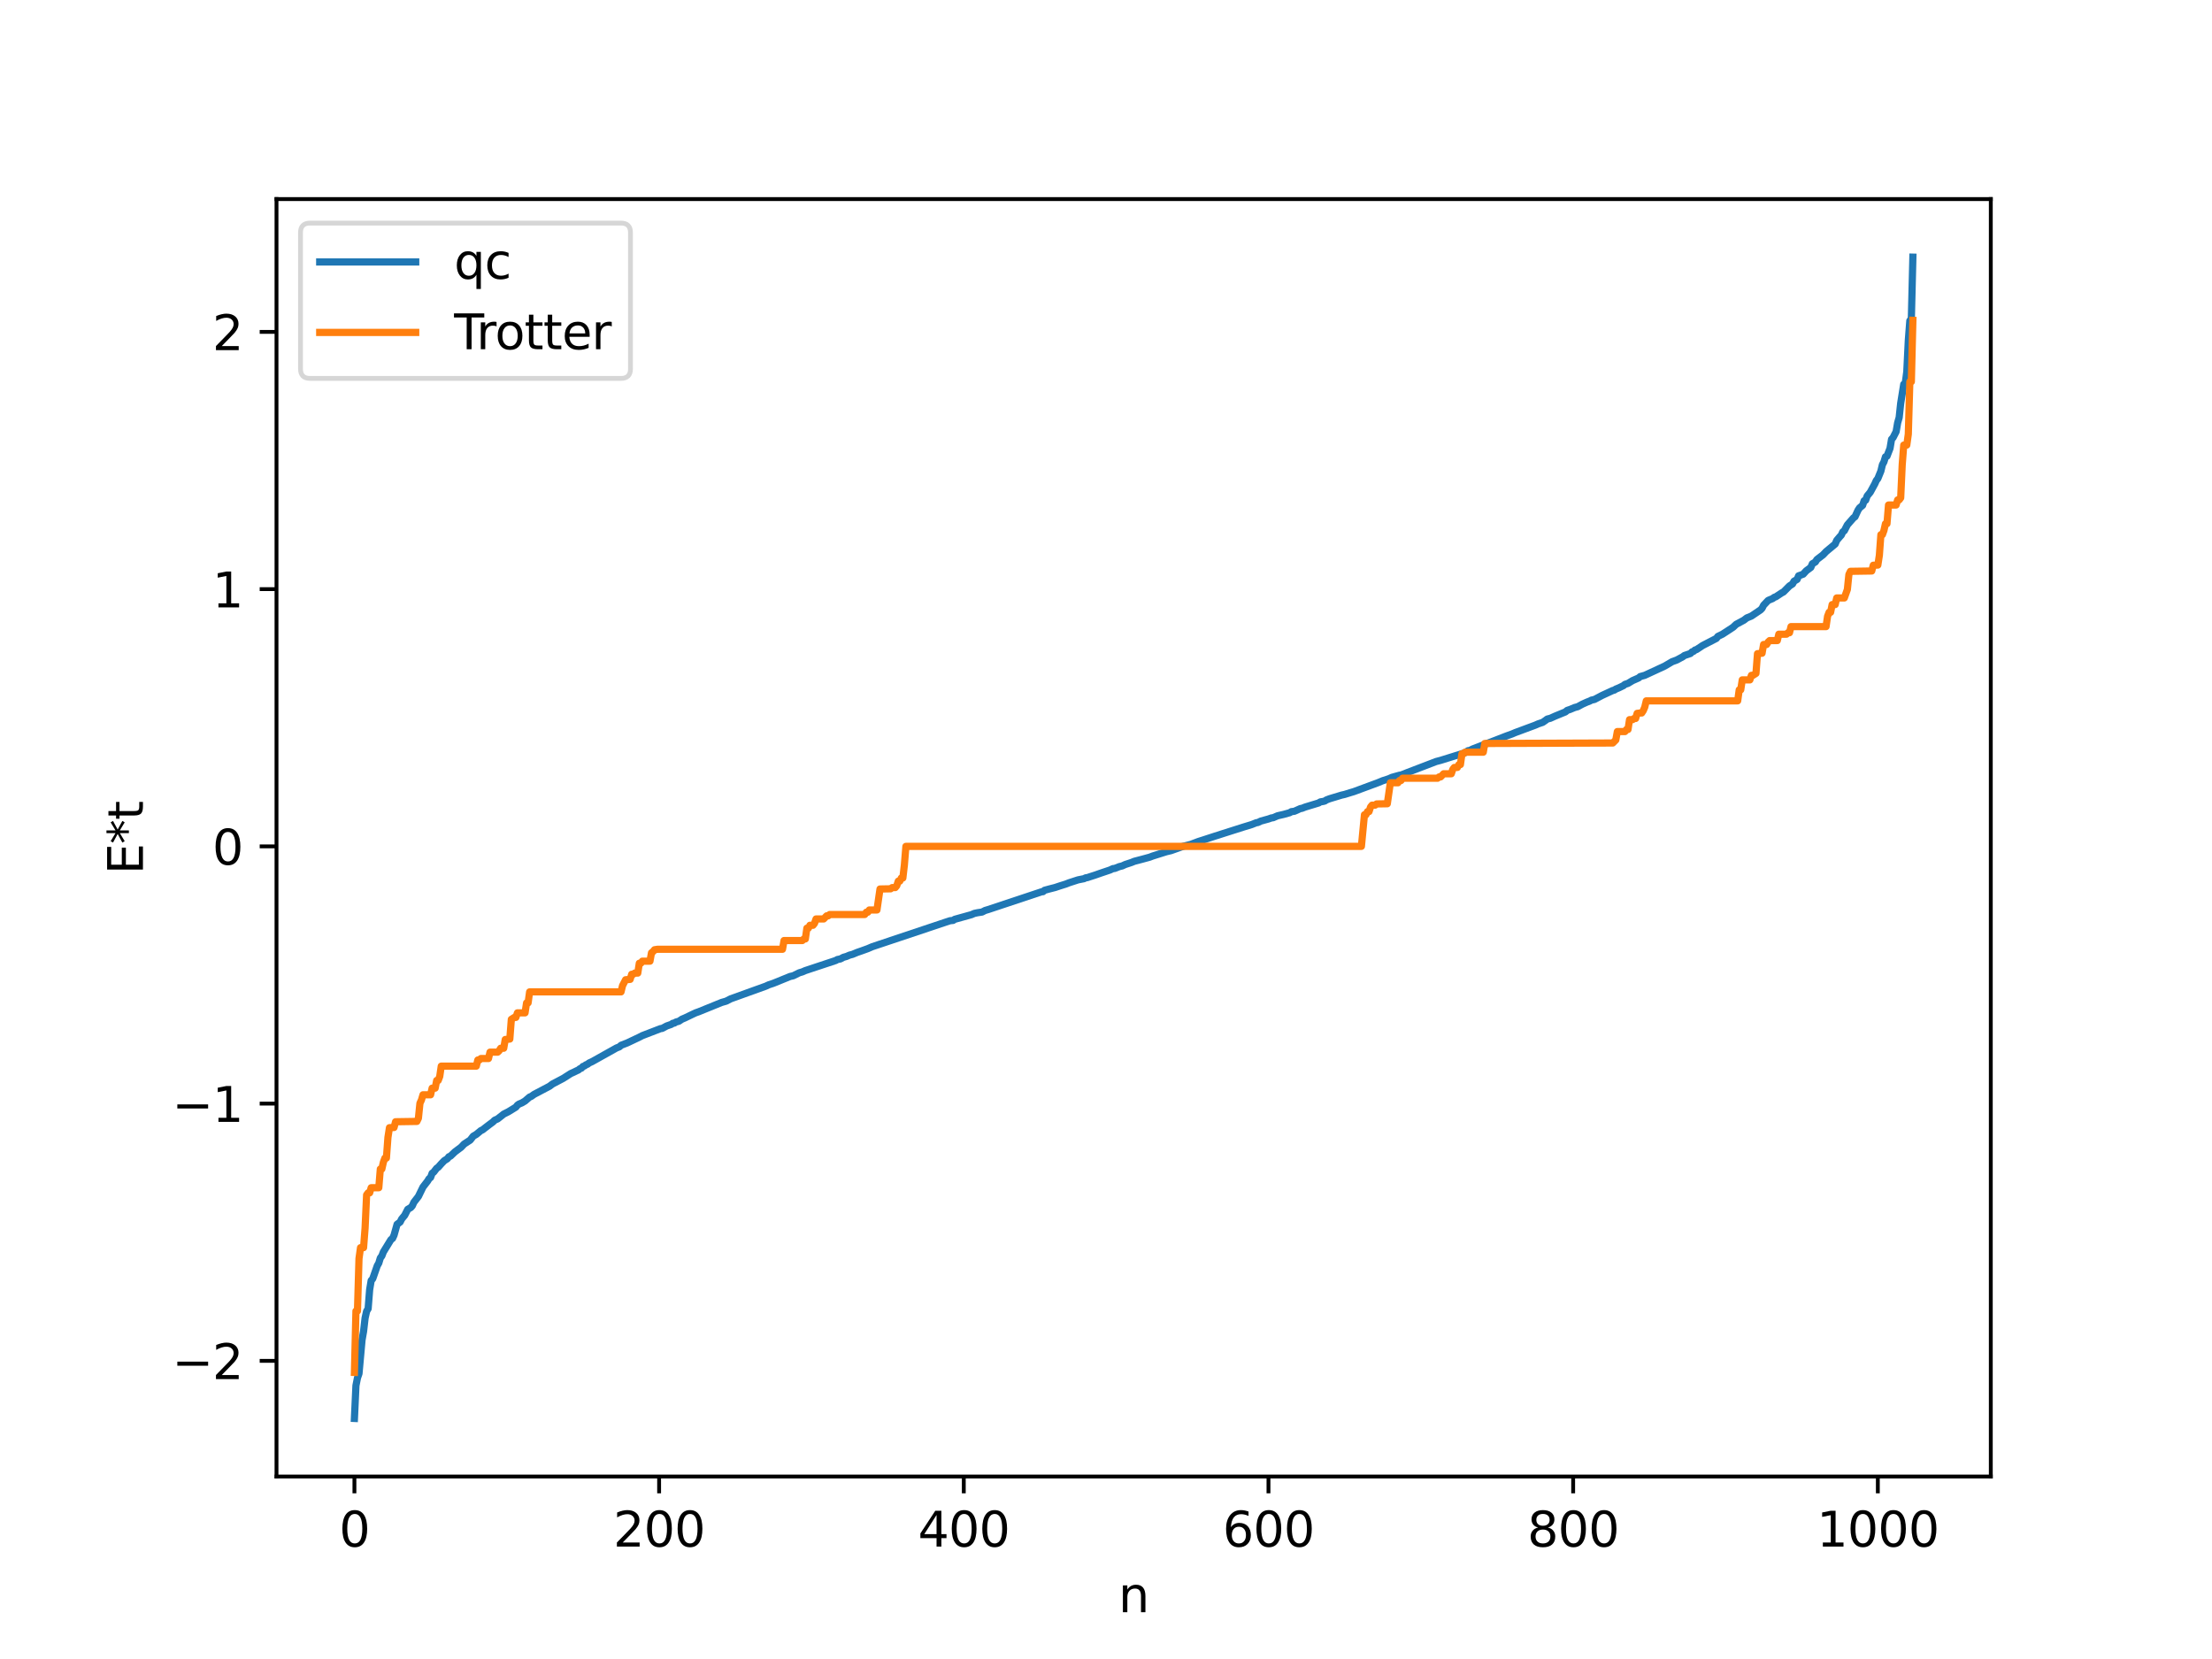 <?xml version="1.0" encoding="utf-8" standalone="no"?>
<!DOCTYPE svg PUBLIC "-//W3C//DTD SVG 1.1//EN"
  "http://www.w3.org/Graphics/SVG/1.1/DTD/svg11.dtd">
<svg xmlns:xlink="http://www.w3.org/1999/xlink" width="460.8pt" height="345.6pt" viewBox="0 0 460.8 345.6" xmlns="http://www.w3.org/2000/svg" version="1.1">
 <defs>
  <style type="text/css">*{stroke-linejoin: round; stroke-linecap: butt}</style>
 </defs>
 <g id="figure_1">
  <g id="patch_1">
   <path d="M 0 345.6 
L 460.8 345.6 
L 460.8 0 
L 0 0 
z
" style="fill: #ffffff"/>
  </g>
  <g id="axes_1">
   <g id="patch_2">
    <path d="M 57.6 307.584 
L 414.72 307.584 
L 414.72 41.472 
L 57.6 41.472 
z
" style="fill: #ffffff"/>
   </g>
   <g id="matplotlib.axis_1">
    <g id="xtick_1">
     <g id="line2d_1">
      <defs>
       <path id="m92c1ce8982" d="M 0 0 
L 0 3.5 
" style="stroke: #000000; stroke-width: 0.8"/>
      </defs>
      <g>
       <use xlink:href="#m92c1ce8982" x="73.833" y="307.584" style="stroke: #000000; stroke-width: 0.8"/>
      </g>
     </g>
     <g id="text_1">
      <!-- 0 -->
      <g transform="translate(70.651 322.182) scale(0.1 -0.1)">
       <defs>
        <path id="DejaVuSans-30" d="M 2034 4250 
Q 1547 4250 1301 3770 
Q 1056 3291 1056 2328 
Q 1056 1369 1301 889 
Q 1547 409 2034 409 
Q 2525 409 2770 889 
Q 3016 1369 3016 2328 
Q 3016 3291 2770 3770 
Q 2525 4250 2034 4250 
z
M 2034 4750 
Q 2819 4750 3233 4129 
Q 3647 3509 3647 2328 
Q 3647 1150 3233 529 
Q 2819 -91 2034 -91 
Q 1250 -91 836 529 
Q 422 1150 422 2328 
Q 422 3509 836 4129 
Q 1250 4750 2034 4750 
z
" transform="scale(0.016)"/>
       </defs>
       <use xlink:href="#DejaVuSans-30"/>
      </g>
     </g>
    </g>
    <g id="xtick_2">
     <g id="line2d_2">
      <g>
       <use xlink:href="#m92c1ce8982" x="137.304" y="307.584" style="stroke: #000000; stroke-width: 0.8"/>
      </g>
     </g>
     <g id="text_2">
      <!-- 200 -->
      <g transform="translate(127.76 322.182) scale(0.1 -0.1)">
       <defs>
        <path id="DejaVuSans-32" d="M 1228 531 
L 3431 531 
L 3431 0 
L 469 0 
L 469 531 
Q 828 903 1448 1529 
Q 2069 2156 2228 2338 
Q 2531 2678 2651 2914 
Q 2772 3150 2772 3378 
Q 2772 3750 2511 3984 
Q 2250 4219 1831 4219 
Q 1534 4219 1204 4116 
Q 875 4013 500 3803 
L 500 4441 
Q 881 4594 1212 4672 
Q 1544 4750 1819 4750 
Q 2544 4750 2975 4387 
Q 3406 4025 3406 3419 
Q 3406 3131 3298 2873 
Q 3191 2616 2906 2266 
Q 2828 2175 2409 1742 
Q 1991 1309 1228 531 
z
" transform="scale(0.016)"/>
       </defs>
       <use xlink:href="#DejaVuSans-32"/>
       <use xlink:href="#DejaVuSans-30" x="63.623"/>
       <use xlink:href="#DejaVuSans-30" x="127.246"/>
      </g>
     </g>
    </g>
    <g id="xtick_3">
     <g id="line2d_3">
      <g>
       <use xlink:href="#m92c1ce8982" x="200.775" y="307.584" style="stroke: #000000; stroke-width: 0.8"/>
      </g>
     </g>
     <g id="text_3">
      <!-- 400 -->
      <g transform="translate(191.231 322.182) scale(0.1 -0.1)">
       <defs>
        <path id="DejaVuSans-34" d="M 2419 4116 
L 825 1625 
L 2419 1625 
L 2419 4116 
z
M 2253 4666 
L 3047 4666 
L 3047 1625 
L 3713 1625 
L 3713 1100 
L 3047 1100 
L 3047 0 
L 2419 0 
L 2419 1100 
L 313 1100 
L 313 1709 
L 2253 4666 
z
" transform="scale(0.016)"/>
       </defs>
       <use xlink:href="#DejaVuSans-34"/>
       <use xlink:href="#DejaVuSans-30" x="63.623"/>
       <use xlink:href="#DejaVuSans-30" x="127.246"/>
      </g>
     </g>
    </g>
    <g id="xtick_4">
     <g id="line2d_4">
      <g>
       <use xlink:href="#m92c1ce8982" x="264.246" y="307.584" style="stroke: #000000; stroke-width: 0.8"/>
      </g>
     </g>
     <g id="text_4">
      <!-- 600 -->
      <g transform="translate(254.702 322.182) scale(0.1 -0.1)">
       <defs>
        <path id="DejaVuSans-36" d="M 2113 2584 
Q 1688 2584 1439 2293 
Q 1191 2003 1191 1497 
Q 1191 994 1439 701 
Q 1688 409 2113 409 
Q 2538 409 2786 701 
Q 3034 994 3034 1497 
Q 3034 2003 2786 2293 
Q 2538 2584 2113 2584 
z
M 3366 4563 
L 3366 3988 
Q 3128 4100 2886 4159 
Q 2644 4219 2406 4219 
Q 1781 4219 1451 3797 
Q 1122 3375 1075 2522 
Q 1259 2794 1537 2939 
Q 1816 3084 2150 3084 
Q 2853 3084 3261 2657 
Q 3669 2231 3669 1497 
Q 3669 778 3244 343 
Q 2819 -91 2113 -91 
Q 1303 -91 875 529 
Q 447 1150 447 2328 
Q 447 3434 972 4092 
Q 1497 4750 2381 4750 
Q 2619 4750 2861 4703 
Q 3103 4656 3366 4563 
z
" transform="scale(0.016)"/>
       </defs>
       <use xlink:href="#DejaVuSans-36"/>
       <use xlink:href="#DejaVuSans-30" x="63.623"/>
       <use xlink:href="#DejaVuSans-30" x="127.246"/>
      </g>
     </g>
    </g>
    <g id="xtick_5">
     <g id="line2d_5">
      <g>
       <use xlink:href="#m92c1ce8982" x="327.717" y="307.584" style="stroke: #000000; stroke-width: 0.8"/>
      </g>
     </g>
     <g id="text_5">
      <!-- 800 -->
      <g transform="translate(318.173 322.182) scale(0.1 -0.1)">
       <defs>
        <path id="DejaVuSans-38" d="M 2034 2216 
Q 1584 2216 1326 1975 
Q 1069 1734 1069 1313 
Q 1069 891 1326 650 
Q 1584 409 2034 409 
Q 2484 409 2743 651 
Q 3003 894 3003 1313 
Q 3003 1734 2745 1975 
Q 2488 2216 2034 2216 
z
M 1403 2484 
Q 997 2584 770 2862 
Q 544 3141 544 3541 
Q 544 4100 942 4425 
Q 1341 4750 2034 4750 
Q 2731 4750 3128 4425 
Q 3525 4100 3525 3541 
Q 3525 3141 3298 2862 
Q 3072 2584 2669 2484 
Q 3125 2378 3379 2068 
Q 3634 1759 3634 1313 
Q 3634 634 3220 271 
Q 2806 -91 2034 -91 
Q 1263 -91 848 271 
Q 434 634 434 1313 
Q 434 1759 690 2068 
Q 947 2378 1403 2484 
z
M 1172 3481 
Q 1172 3119 1398 2916 
Q 1625 2713 2034 2713 
Q 2441 2713 2670 2916 
Q 2900 3119 2900 3481 
Q 2900 3844 2670 4047 
Q 2441 4250 2034 4250 
Q 1625 4250 1398 4047 
Q 1172 3844 1172 3481 
z
" transform="scale(0.016)"/>
       </defs>
       <use xlink:href="#DejaVuSans-38"/>
       <use xlink:href="#DejaVuSans-30" x="63.623"/>
       <use xlink:href="#DejaVuSans-30" x="127.246"/>
      </g>
     </g>
    </g>
    <g id="xtick_6">
     <g id="line2d_6">
      <g>
       <use xlink:href="#m92c1ce8982" x="391.188" y="307.584" style="stroke: #000000; stroke-width: 0.8"/>
      </g>
     </g>
     <g id="text_6">
      <!-- 1000 -->
      <g transform="translate(378.463 322.182) scale(0.1 -0.1)">
       <defs>
        <path id="DejaVuSans-31" d="M 794 531 
L 1825 531 
L 1825 4091 
L 703 3866 
L 703 4441 
L 1819 4666 
L 2450 4666 
L 2450 531 
L 3481 531 
L 3481 0 
L 794 0 
L 794 531 
z
" transform="scale(0.016)"/>
       </defs>
       <use xlink:href="#DejaVuSans-31"/>
       <use xlink:href="#DejaVuSans-30" x="63.623"/>
       <use xlink:href="#DejaVuSans-30" x="127.246"/>
       <use xlink:href="#DejaVuSans-30" x="190.869"/>
      </g>
     </g>
    </g>
    <g id="text_7">
     <!-- n -->
     <g transform="translate(232.991 335.861) scale(0.1 -0.1)">
      <defs>
       <path id="DejaVuSans-6e" d="M 3513 2113 
L 3513 0 
L 2938 0 
L 2938 2094 
Q 2938 2591 2744 2837 
Q 2550 3084 2163 3084 
Q 1697 3084 1428 2787 
Q 1159 2491 1159 1978 
L 1159 0 
L 581 0 
L 581 3500 
L 1159 3500 
L 1159 2956 
Q 1366 3272 1645 3428 
Q 1925 3584 2291 3584 
Q 2894 3584 3203 3211 
Q 3513 2838 3513 2113 
z
" transform="scale(0.016)"/>
      </defs>
      <use xlink:href="#DejaVuSans-6e"/>
     </g>
    </g>
   </g>
   <g id="matplotlib.axis_2">
    <g id="ytick_1">
     <g id="line2d_7">
      <defs>
       <path id="mbb5caf3154" d="M 0 0 
L -3.5 0 
" style="stroke: #000000; stroke-width: 0.8"/>
      </defs>
      <g>
       <use xlink:href="#mbb5caf3154" x="57.6" y="283.49" style="stroke: #000000; stroke-width: 0.8"/>
      </g>
     </g>
     <g id="text_8">
      <!-- −2 -->
      <g transform="translate(35.858 287.29) scale(0.1 -0.1)">
       <defs>
        <path id="DejaVuSans-2212" d="M 678 2272 
L 4684 2272 
L 4684 1741 
L 678 1741 
L 678 2272 
z
" transform="scale(0.016)"/>
       </defs>
       <use xlink:href="#DejaVuSans-2212"/>
       <use xlink:href="#DejaVuSans-32" x="83.789"/>
      </g>
     </g>
    </g>
    <g id="ytick_2">
     <g id="line2d_8">
      <g>
       <use xlink:href="#mbb5caf3154" x="57.6" y="229.902" style="stroke: #000000; stroke-width: 0.8"/>
      </g>
     </g>
     <g id="text_9">
      <!-- −1 -->
      <g transform="translate(35.858 233.702) scale(0.1 -0.1)">
       <use xlink:href="#DejaVuSans-2212"/>
       <use xlink:href="#DejaVuSans-31" x="83.789"/>
      </g>
     </g>
    </g>
    <g id="ytick_3">
     <g id="line2d_9">
      <g>
       <use xlink:href="#mbb5caf3154" x="57.6" y="176.314" style="stroke: #000000; stroke-width: 0.8"/>
      </g>
     </g>
     <g id="text_10">
      <!-- 0 -->
      <g transform="translate(44.237 180.114) scale(0.1 -0.1)">
       <use xlink:href="#DejaVuSans-30"/>
      </g>
     </g>
    </g>
    <g id="ytick_4">
     <g id="line2d_10">
      <g>
       <use xlink:href="#mbb5caf3154" x="57.6" y="122.727" style="stroke: #000000; stroke-width: 0.8"/>
      </g>
     </g>
     <g id="text_11">
      <!-- 1 -->
      <g transform="translate(44.237 126.526) scale(0.1 -0.1)">
       <use xlink:href="#DejaVuSans-31"/>
      </g>
     </g>
    </g>
    <g id="ytick_5">
     <g id="line2d_11">
      <g>
       <use xlink:href="#mbb5caf3154" x="57.6" y="69.139" style="stroke: #000000; stroke-width: 0.8"/>
      </g>
     </g>
     <g id="text_12">
      <!-- 2 -->
      <g transform="translate(44.237 72.938) scale(0.1 -0.1)">
       <use xlink:href="#DejaVuSans-32"/>
      </g>
     </g>
    </g>
    <g id="text_13">
     <!-- E*t -->
     <g transform="translate(29.778 182.148) rotate(-90) scale(0.1 -0.1)">
      <defs>
       <path id="DejaVuSans-45" d="M 628 4666 
L 3578 4666 
L 3578 4134 
L 1259 4134 
L 1259 2753 
L 3481 2753 
L 3481 2222 
L 1259 2222 
L 1259 531 
L 3634 531 
L 3634 0 
L 628 0 
L 628 4666 
z
" transform="scale(0.016)"/>
       <path id="DejaVuSans-2a" d="M 3009 3897 
L 1888 3291 
L 3009 2681 
L 2828 2375 
L 1778 3009 
L 1778 1831 
L 1422 1831 
L 1422 3009 
L 372 2375 
L 191 2681 
L 1313 3291 
L 191 3897 
L 372 4206 
L 1422 3572 
L 1422 4750 
L 1778 4750 
L 1778 3572 
L 2828 4206 
L 3009 3897 
z
" transform="scale(0.016)"/>
       <path id="DejaVuSans-74" d="M 1172 4494 
L 1172 3500 
L 2356 3500 
L 2356 3053 
L 1172 3053 
L 1172 1153 
Q 1172 725 1289 603 
Q 1406 481 1766 481 
L 2356 481 
L 2356 0 
L 1766 0 
Q 1100 0 847 248 
Q 594 497 594 1153 
L 594 3053 
L 172 3053 
L 172 3500 
L 594 3500 
L 594 4494 
L 1172 4494 
z
" transform="scale(0.016)"/>
      </defs>
      <use xlink:href="#DejaVuSans-45"/>
      <use xlink:href="#DejaVuSans-2a" x="63.184"/>
      <use xlink:href="#DejaVuSans-74" x="113.184"/>
     </g>
    </g>
   </g>
   <g id="line2d_12">
    <path d="M 73.833 295.488 
L 74.15 288.65 
L 74.467 287.05 
L 74.785 286.144 
L 75.42 279.133 
L 75.737 277.346 
L 76.054 274.577 
L 76.372 273.154 
L 76.689 272.627 
L 77.006 268.654 
L 77.324 266.755 
L 77.641 266.396 
L 78.593 263.676 
L 78.91 263.123 
L 79.228 262.062 
L 79.545 261.639 
L 79.862 260.809 
L 81.449 258.223 
L 81.767 258 
L 82.084 257.313 
L 82.719 255.044 
L 83.353 254.577 
L 83.671 253.939 
L 84.305 253.172 
L 84.94 251.926 
L 85.575 251.555 
L 85.892 251.189 
L 86.21 250.471 
L 87.162 249.243 
L 88.114 247.286 
L 89.066 246.058 
L 89.383 245.541 
L 89.7 245.289 
L 90.018 244.414 
L 90.335 244.187 
L 90.97 243.37 
L 91.287 243.159 
L 91.922 242.44 
L 92.557 241.78 
L 93.191 241.391 
L 93.509 240.971 
L 93.826 240.854 
L 94.778 239.945 
L 96.048 238.997 
L 96.682 238.331 
L 97.952 237.501 
L 98.586 236.681 
L 99.221 236.315 
L 100.173 235.526 
L 100.491 235.388 
L 101.76 234.412 
L 102.712 233.702 
L 103.029 233.373 
L 103.664 233.086 
L 104.934 232.084 
L 105.886 231.606 
L 107.472 230.633 
L 107.79 230.224 
L 108.107 230.007 
L 108.742 229.738 
L 109.377 229.356 
L 110.329 228.531 
L 110.646 228.416 
L 111.281 227.966 
L 114.454 226.296 
L 115.089 225.824 
L 117.31 224.653 
L 118.897 223.642 
L 119.532 223.356 
L 120.167 223.04 
L 120.484 222.911 
L 120.801 222.631 
L 121.119 222.522 
L 121.436 222.164 
L 121.753 222.063 
L 122.071 221.811 
L 122.388 221.707 
L 122.705 221.447 
L 123.34 221.157 
L 128.418 218.315 
L 129.053 218.065 
L 129.37 217.756 
L 130.639 217.269 
L 133.178 216.068 
L 133.813 215.737 
L 137.621 214.274 
L 137.939 214.24 
L 138.891 213.726 
L 139.843 213.395 
L 140.16 213.165 
L 140.477 213.126 
L 140.795 212.917 
L 141.429 212.74 
L 142.064 212.315 
L 142.699 212.049 
L 144.286 211.286 
L 144.92 210.989 
L 145.555 210.766 
L 150.315 208.832 
L 151.267 208.558 
L 152.22 208.07 
L 159.519 205.44 
L 160.153 205.15 
L 161.105 204.836 
L 164.596 203.415 
L 165.231 203.273 
L 166.5 202.65 
L 167.135 202.464 
L 167.77 202.186 
L 174.117 200.081 
L 174.434 199.89 
L 175.069 199.763 
L 175.704 199.422 
L 176.339 199.244 
L 176.973 198.971 
L 177.608 198.803 
L 178.56 198.406 
L 179.512 198.076 
L 180.781 197.616 
L 181.734 197.206 
L 183.003 196.783 
L 196.967 192.114 
L 197.919 191.803 
L 198.553 191.736 
L 198.871 191.512 
L 202.362 190.542 
L 202.996 190.273 
L 203.631 190.139 
L 204.583 189.994 
L 205.218 189.666 
L 205.853 189.478 
L 216.96 185.782 
L 217.277 185.749 
L 217.595 185.462 
L 218.547 185.203 
L 219.816 184.878 
L 220.768 184.56 
L 222.038 184.161 
L 222.672 183.91 
L 224.577 183.292 
L 225.846 183.039 
L 226.163 182.863 
L 226.481 182.833 
L 227.115 182.622 
L 228.067 182.318 
L 229.337 181.874 
L 230.289 181.553 
L 231.241 181.232 
L 231.876 180.934 
L 232.193 180.92 
L 233.145 180.543 
L 233.78 180.385 
L 234.415 180.092 
L 235.684 179.674 
L 236.319 179.417 
L 237.905 179.003 
L 239.492 178.57 
L 240.127 178.325 
L 242.983 177.43 
L 243.935 177.205 
L 246.474 176.303 
L 248.061 175.898 
L 249.648 175.299 
L 250.6 174.995 
L 253.139 174.169 
L 253.773 173.973 
L 254.725 173.663 
L 259.168 172.251 
L 260.755 171.768 
L 261.707 171.39 
L 262.024 171.35 
L 262.659 171.044 
L 264.246 170.609 
L 264.881 170.383 
L 265.198 170.353 
L 266.15 169.941 
L 267.42 169.651 
L 268.689 169.295 
L 269.006 169.086 
L 269.641 169.004 
L 270.91 168.434 
L 271.228 168.39 
L 271.862 168.133 
L 274.719 167.265 
L 275.036 167.052 
L 275.671 166.948 
L 275.988 166.863 
L 276.305 166.649 
L 276.94 166.403 
L 279.479 165.635 
L 280.114 165.493 
L 281.383 165.099 
L 282.018 164.912 
L 287.096 163.032 
L 288.048 162.636 
L 289.317 162.225 
L 289.952 161.937 
L 291.539 161.496 
L 291.856 161.45 
L 292.491 161.212 
L 293.125 160.953 
L 298.203 159.01 
L 299.155 158.642 
L 300.107 158.394 
L 305.185 156.812 
L 305.82 156.383 
L 306.137 156.352 
L 306.772 156.029 
L 310.262 154.69 
L 311.532 154.206 
L 313.753 153.341 
L 315.023 152.882 
L 315.658 152.61 
L 319.783 151.079 
L 320.418 150.8 
L 321.37 150.48 
L 322.005 150.039 
L 322.322 149.79 
L 322.957 149.633 
L 323.909 149.202 
L 326.13 148.291 
L 326.448 147.995 
L 327.082 147.785 
L 328.034 147.387 
L 328.669 147.22 
L 329.621 146.698 
L 330.573 146.269 
L 331.208 146.022 
L 331.525 145.849 
L 332.16 145.707 
L 333.747 144.868 
L 335.968 143.842 
L 336.286 143.765 
L 336.603 143.55 
L 337.238 143.291 
L 338.19 142.829 
L 338.507 142.566 
L 339.142 142.36 
L 340.094 141.784 
L 341.363 141.225 
L 341.681 140.944 
L 342.633 140.68 
L 346.758 138.771 
L 348.345 137.839 
L 349.297 137.494 
L 350.567 136.806 
L 350.884 136.559 
L 352.153 136.131 
L 352.471 135.797 
L 352.788 135.699 
L 353.105 135.409 
L 353.423 135.314 
L 354.692 134.47 
L 357.548 132.994 
L 357.866 132.574 
L 358.818 132.112 
L 359.77 131.496 
L 361.039 130.661 
L 361.674 130.061 
L 363.261 129.209 
L 363.896 128.725 
L 364.848 128.337 
L 366.752 127.051 
L 367.069 126.718 
L 367.386 126.087 
L 368.339 125.077 
L 369.291 124.684 
L 369.608 124.432 
L 369.925 124.329 
L 371.195 123.49 
L 371.512 123.337 
L 372.781 122.062 
L 373.416 121.646 
L 373.734 121.07 
L 374.368 120.705 
L 374.686 119.951 
L 375.32 119.732 
L 375.638 119.611 
L 376.272 118.911 
L 377.224 118.206 
L 377.542 117.45 
L 378.177 117.068 
L 378.494 116.56 
L 379.763 115.588 
L 380.398 114.916 
L 382.302 113.331 
L 382.62 112.572 
L 383.254 111.824 
L 383.572 111.479 
L 383.889 110.794 
L 384.206 110.568 
L 384.841 109.338 
L 386.11 107.887 
L 386.428 107.656 
L 387.062 106.285 
L 387.38 105.796 
L 388.015 105.273 
L 388.332 104.314 
L 388.649 104.206 
L 388.967 103.317 
L 389.601 102.554 
L 390.553 100.806 
L 390.871 100.101 
L 391.188 99.693 
L 391.823 98.128 
L 392.14 96.807 
L 392.458 96.213 
L 392.775 95.16 
L 393.092 95.038 
L 393.727 93.393 
L 394.044 91.511 
L 394.362 91.161 
L 394.996 89.921 
L 395.314 88.076 
L 395.631 86.975 
L 395.948 84.008 
L 396.583 80.047 
L 396.9 79.847 
L 397.218 77.453 
L 397.535 70.965 
L 397.853 66.817 
L 398.17 66.382 
L 398.487 53.568 
L 398.487 53.568 
" clip-path="url(#pb2a9825eb3)" style="fill: none; stroke: #1f77b4; stroke-width: 1.5; stroke-linecap: square"/>
   </g>
   <g id="line2d_13">
    <path d="M 73.833 285.9 
L 74.15 273.112 
L 74.467 273.112 
L 74.785 262.182 
L 75.102 259.911 
L 75.737 259.911 
L 76.054 255.821 
L 76.372 248.917 
L 76.689 248.494 
L 77.006 248.494 
L 77.324 247.425 
L 78.91 247.425 
L 79.228 243.53 
L 79.545 243.53 
L 79.862 242.12 
L 80.18 241.249 
L 80.497 241.249 
L 80.815 236.942 
L 81.132 234.915 
L 82.084 234.88 
L 82.401 233.68 
L 86.844 233.612 
L 87.162 232.955 
L 87.479 229.834 
L 87.796 229.144 
L 88.114 228.064 
L 89.7 228.064 
L 90.018 226.683 
L 90.653 226.683 
L 90.97 225.079 
L 91.287 225.079 
L 91.605 224.244 
L 91.922 222.095 
L 99.221 222.095 
L 99.539 220.815 
L 99.856 220.815 
L 100.173 220.512 
L 101.76 220.512 
L 102.077 219.185 
L 103.664 219.185 
L 103.981 218.885 
L 104.299 218.368 
L 104.934 218.368 
L 105.251 216.548 
L 106.203 216.456 
L 106.52 212.349 
L 107.155 211.943 
L 107.472 211.943 
L 107.79 210.997 
L 109.377 210.997 
L 109.694 208.922 
L 110.011 208.922 
L 110.329 206.628 
L 129.37 206.628 
L 129.687 205.325 
L 130.322 204.1 
L 131.274 204.022 
L 131.591 202.956 
L 131.909 202.956 
L 132.226 202.712 
L 132.861 202.712 
L 133.178 200.66 
L 133.496 200.66 
L 133.813 200.23 
L 135.4 200.23 
L 135.717 198.48 
L 136.034 198.244 
L 136.352 197.849 
L 136.986 197.75 
L 163.01 197.75 
L 163.327 195.933 
L 167.135 195.933 
L 167.453 195.602 
L 167.77 195.602 
L 168.087 193.354 
L 168.405 193.354 
L 168.722 192.754 
L 169.357 192.754 
L 169.674 192.367 
L 169.991 191.439 
L 171.578 191.439 
L 172.213 190.785 
L 172.53 190.785 
L 172.848 190.508 
L 180.147 190.508 
L 180.464 190.03 
L 180.781 190.03 
L 181.099 189.562 
L 182.686 189.562 
L 183.32 185.193 
L 185.542 185.154 
L 185.859 184.9 
L 186.494 184.9 
L 186.811 184.517 
L 187.129 183.556 
L 187.446 183.556 
L 187.763 182.906 
L 188.081 182.906 
L 188.398 180.189 
L 188.715 176.314 
L 283.605 176.314 
L 284.239 169.723 
L 284.557 169.723 
L 284.874 169.073 
L 285.191 169.073 
L 285.509 168.112 
L 285.826 167.729 
L 286.461 167.729 
L 286.778 167.475 
L 289 167.436 
L 289.634 163.067 
L 291.221 163.067 
L 291.539 162.599 
L 291.856 162.599 
L 292.173 162.121 
L 299.472 162.121 
L 299.79 161.844 
L 300.107 161.844 
L 300.742 161.19 
L 302.329 161.19 
L 302.646 160.262 
L 302.963 159.875 
L 303.598 159.875 
L 303.915 159.275 
L 304.233 159.275 
L 304.55 157.027 
L 304.867 157.027 
L 305.185 156.696 
L 308.993 156.696 
L 309.31 154.879 
L 335.968 154.78 
L 336.603 154.149 
L 336.92 152.399 
L 338.507 152.399 
L 338.824 151.969 
L 339.142 151.969 
L 339.459 149.917 
L 340.094 149.917 
L 340.411 149.673 
L 340.729 149.673 
L 341.046 148.607 
L 341.681 148.529 
L 341.998 148.529 
L 342.315 148.055 
L 342.633 147.304 
L 342.95 146.001 
L 361.991 146.001 
L 362.309 143.707 
L 362.626 143.707 
L 362.943 141.632 
L 364.53 141.632 
L 364.848 140.686 
L 365.165 140.686 
L 365.8 140.28 
L 366.117 136.173 
L 367.069 136.081 
L 367.386 134.261 
L 368.021 134.261 
L 368.339 133.743 
L 368.656 133.444 
L 370.243 133.444 
L 370.56 132.117 
L 372.147 132.117 
L 372.464 131.814 
L 372.781 131.814 
L 373.099 130.534 
L 380.398 130.534 
L 380.715 128.385 
L 381.033 127.55 
L 381.35 127.55 
L 381.667 125.946 
L 382.302 125.946 
L 382.62 124.565 
L 384.206 124.565 
L 384.841 122.795 
L 385.158 119.674 
L 385.476 119.017 
L 389.919 118.949 
L 390.236 117.749 
L 391.188 117.714 
L 391.505 115.687 
L 391.823 111.38 
L 392.14 111.38 
L 392.458 110.509 
L 392.775 109.099 
L 393.092 109.099 
L 393.41 105.204 
L 394.996 105.204 
L 395.314 104.135 
L 395.631 104.135 
L 395.948 103.712 
L 396.266 96.807 
L 396.583 92.718 
L 397.218 92.718 
L 397.535 90.447 
L 397.853 79.517 
L 398.17 79.517 
L 398.487 66.729 
L 398.487 66.729 
" clip-path="url(#pb2a9825eb3)" style="fill: none; stroke: #ff7f0e; stroke-width: 1.5; stroke-linecap: square"/>
   </g>
   <g id="patch_3">
    <path d="M 57.6 307.584 
L 57.6 41.472 
" style="fill: none; stroke: #000000; stroke-width: 0.8; stroke-linejoin: miter; stroke-linecap: square"/>
   </g>
   <g id="patch_4">
    <path d="M 414.72 307.584 
L 414.72 41.472 
" style="fill: none; stroke: #000000; stroke-width: 0.8; stroke-linejoin: miter; stroke-linecap: square"/>
   </g>
   <g id="patch_5">
    <path d="M 57.6 307.584 
L 414.72 307.584 
" style="fill: none; stroke: #000000; stroke-width: 0.8; stroke-linejoin: miter; stroke-linecap: square"/>
   </g>
   <g id="patch_6">
    <path d="M 57.6 41.472 
L 414.72 41.472 
" style="fill: none; stroke: #000000; stroke-width: 0.8; stroke-linejoin: miter; stroke-linecap: square"/>
   </g>
   <g id="legend_1">
    <g id="patch_7">
     <path d="M 64.6 78.828 
L 129.342 78.828 
Q 131.342 78.828 131.342 76.828 
L 131.342 48.472 
Q 131.342 46.472 129.342 46.472 
L 64.6 46.472 
Q 62.6 46.472 62.6 48.472 
L 62.6 76.828 
Q 62.6 78.828 64.6 78.828 
z
" style="fill: #ffffff; opacity: 0.8; stroke: #cccccc; stroke-linejoin: miter"/>
    </g>
    <g id="line2d_14">
     <path d="M 66.6 54.57 
L 76.6 54.57 
L 86.6 54.57 
" style="fill: none; stroke: #1f77b4; stroke-width: 1.5; stroke-linecap: square"/>
    </g>
    <g id="text_14">
     <!-- qc -->
     <g transform="translate(94.6 58.07) scale(0.1 -0.1)">
      <defs>
       <path id="DejaVuSans-71" d="M 947 1747 
Q 947 1113 1208 752 
Q 1469 391 1925 391 
Q 2381 391 2643 752 
Q 2906 1113 2906 1747 
Q 2906 2381 2643 2742 
Q 2381 3103 1925 3103 
Q 1469 3103 1208 2742 
Q 947 2381 947 1747 
z
M 2906 525 
Q 2725 213 2448 61 
Q 2172 -91 1784 -91 
Q 1150 -91 751 415 
Q 353 922 353 1747 
Q 353 2572 751 3078 
Q 1150 3584 1784 3584 
Q 2172 3584 2448 3432 
Q 2725 3281 2906 2969 
L 2906 3500 
L 3481 3500 
L 3481 -1331 
L 2906 -1331 
L 2906 525 
z
" transform="scale(0.016)"/>
       <path id="DejaVuSans-63" d="M 3122 3366 
L 3122 2828 
Q 2878 2963 2633 3030 
Q 2388 3097 2138 3097 
Q 1578 3097 1268 2742 
Q 959 2388 959 1747 
Q 959 1106 1268 751 
Q 1578 397 2138 397 
Q 2388 397 2633 464 
Q 2878 531 3122 666 
L 3122 134 
Q 2881 22 2623 -34 
Q 2366 -91 2075 -91 
Q 1284 -91 818 406 
Q 353 903 353 1747 
Q 353 2603 823 3093 
Q 1294 3584 2113 3584 
Q 2378 3584 2631 3529 
Q 2884 3475 3122 3366 
z
" transform="scale(0.016)"/>
      </defs>
      <use xlink:href="#DejaVuSans-71"/>
      <use xlink:href="#DejaVuSans-63" x="63.477"/>
     </g>
    </g>
    <g id="line2d_15">
     <path d="M 66.6 69.249 
L 76.6 69.249 
L 86.6 69.249 
" style="fill: none; stroke: #ff7f0e; stroke-width: 1.5; stroke-linecap: square"/>
    </g>
    <g id="text_15">
     <!-- Trotter -->
     <g transform="translate(94.6 72.749) scale(0.1 -0.1)">
      <defs>
       <path id="DejaVuSans-54" d="M -19 4666 
L 3928 4666 
L 3928 4134 
L 2272 4134 
L 2272 0 
L 1638 0 
L 1638 4134 
L -19 4134 
L -19 4666 
z
" transform="scale(0.016)"/>
       <path id="DejaVuSans-72" d="M 2631 2963 
Q 2534 3019 2420 3045 
Q 2306 3072 2169 3072 
Q 1681 3072 1420 2755 
Q 1159 2438 1159 1844 
L 1159 0 
L 581 0 
L 581 3500 
L 1159 3500 
L 1159 2956 
Q 1341 3275 1631 3429 
Q 1922 3584 2338 3584 
Q 2397 3584 2469 3576 
Q 2541 3569 2628 3553 
L 2631 2963 
z
" transform="scale(0.016)"/>
       <path id="DejaVuSans-6f" d="M 1959 3097 
Q 1497 3097 1228 2736 
Q 959 2375 959 1747 
Q 959 1119 1226 758 
Q 1494 397 1959 397 
Q 2419 397 2687 759 
Q 2956 1122 2956 1747 
Q 2956 2369 2687 2733 
Q 2419 3097 1959 3097 
z
M 1959 3584 
Q 2709 3584 3137 3096 
Q 3566 2609 3566 1747 
Q 3566 888 3137 398 
Q 2709 -91 1959 -91 
Q 1206 -91 779 398 
Q 353 888 353 1747 
Q 353 2609 779 3096 
Q 1206 3584 1959 3584 
z
" transform="scale(0.016)"/>
       <path id="DejaVuSans-65" d="M 3597 1894 
L 3597 1613 
L 953 1613 
Q 991 1019 1311 708 
Q 1631 397 2203 397 
Q 2534 397 2845 478 
Q 3156 559 3463 722 
L 3463 178 
Q 3153 47 2828 -22 
Q 2503 -91 2169 -91 
Q 1331 -91 842 396 
Q 353 884 353 1716 
Q 353 2575 817 3079 
Q 1281 3584 2069 3584 
Q 2775 3584 3186 3129 
Q 3597 2675 3597 1894 
z
M 3022 2063 
Q 3016 2534 2758 2815 
Q 2500 3097 2075 3097 
Q 1594 3097 1305 2825 
Q 1016 2553 972 2059 
L 3022 2063 
z
" transform="scale(0.016)"/>
      </defs>
      <use xlink:href="#DejaVuSans-54"/>
      <use xlink:href="#DejaVuSans-72" x="46.334"/>
      <use xlink:href="#DejaVuSans-6f" x="85.197"/>
      <use xlink:href="#DejaVuSans-74" x="146.379"/>
      <use xlink:href="#DejaVuSans-74" x="185.588"/>
      <use xlink:href="#DejaVuSans-65" x="224.797"/>
      <use xlink:href="#DejaVuSans-72" x="286.32"/>
     </g>
    </g>
   </g>
  </g>
 </g>
 <defs>
  <clipPath id="pb2a9825eb3">
   <rect x="57.6" y="41.472" width="357.12" height="266.112"/>
  </clipPath>
 </defs>
</svg>
